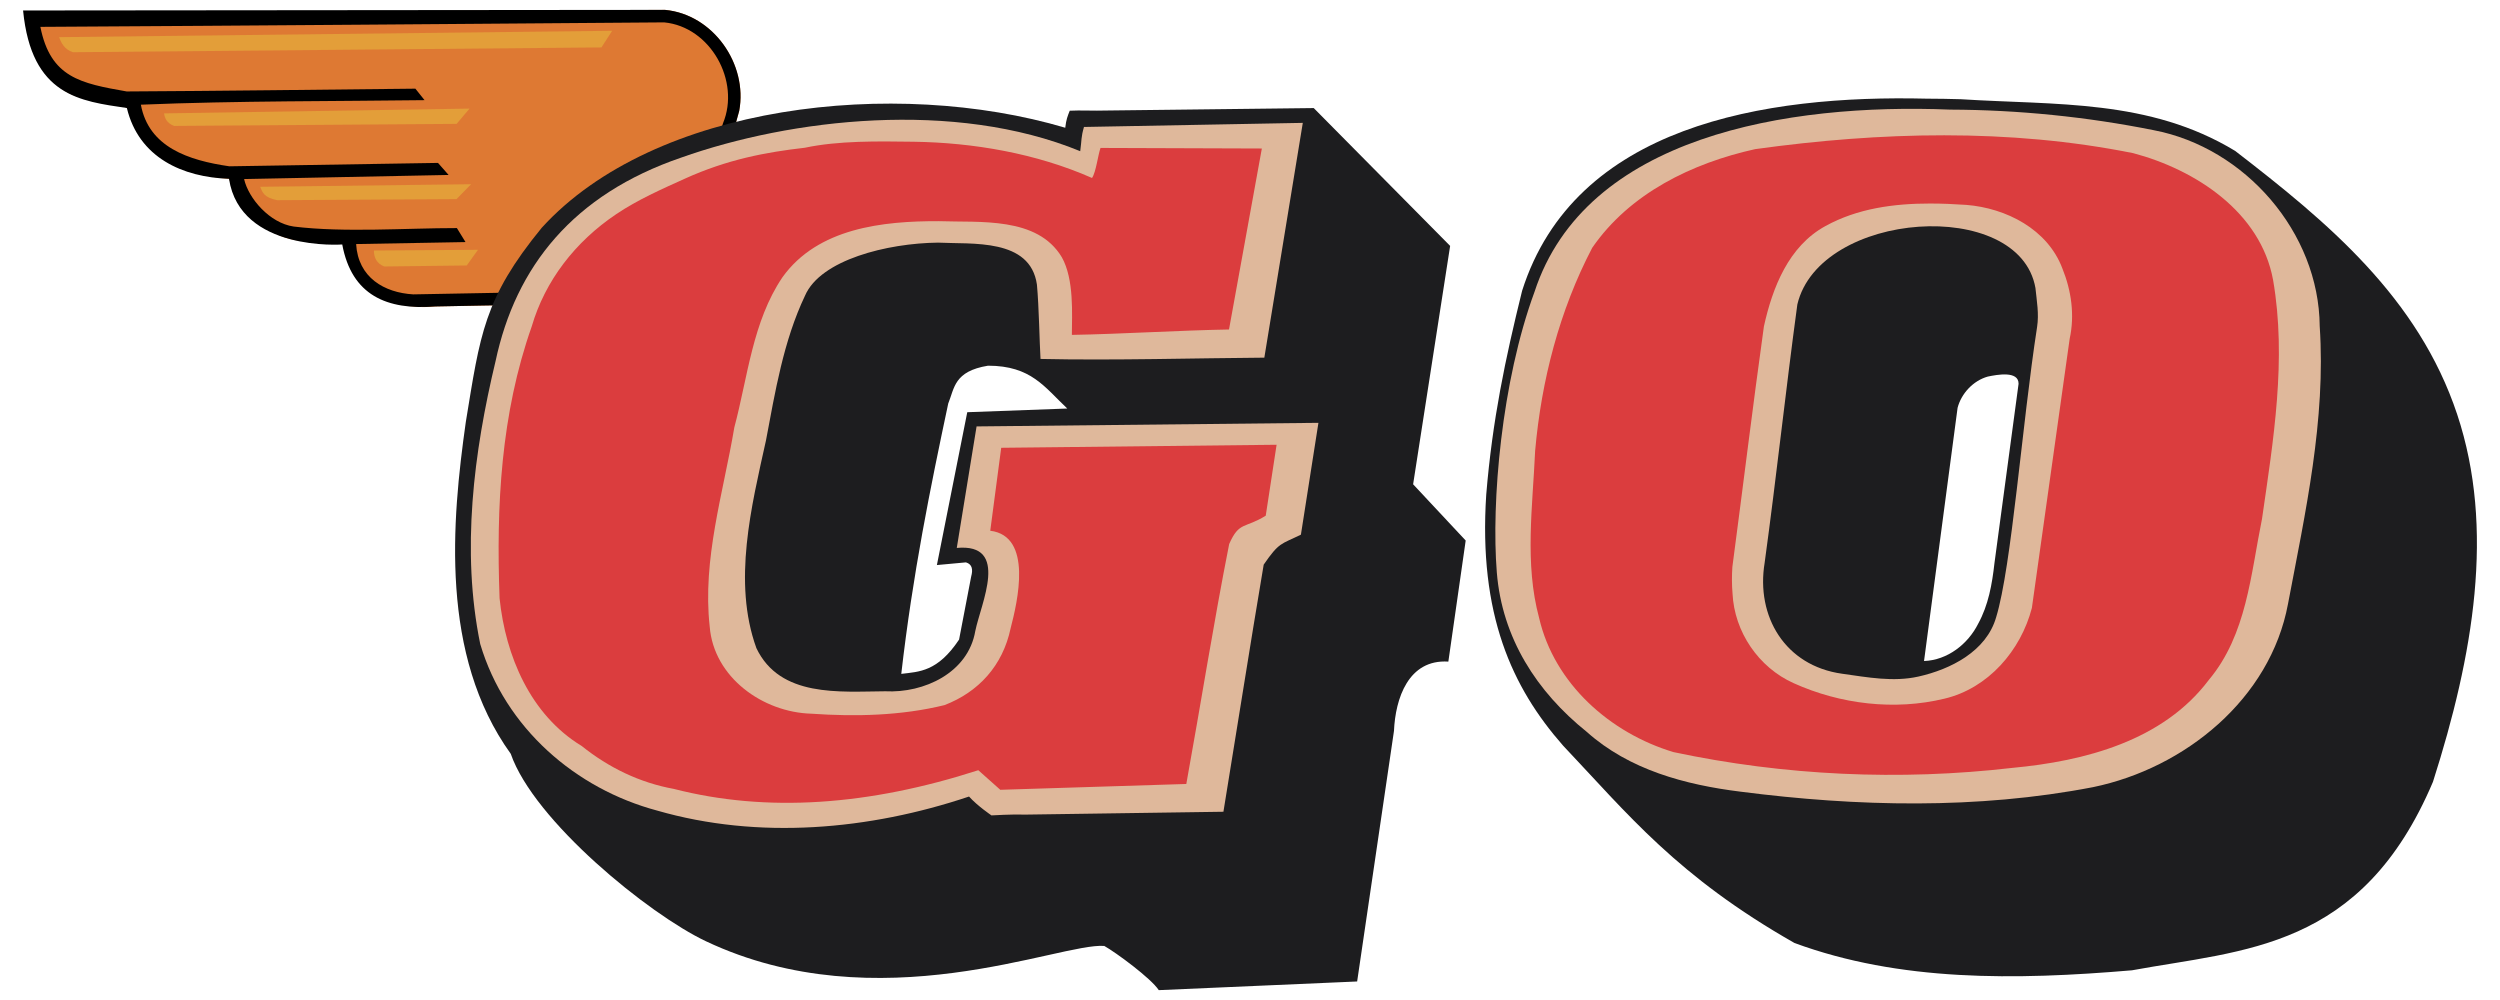 <?xml version="1.0" encoding="UTF-8" standalone="no"?>
<!-- Created with Inkscape (http://www.inkscape.org/) -->

<svg
   width="1000mm"
   height="400mm"
   viewBox="0 0 1000 400"
   version="1.1"
   id="svg5"
   inkscape:version="1.1.1 (3bf5ae0d25, 2021-09-20)"
   sodipodi:docname="go.svg"
   xmlns:inkscape="http://www.inkscape.org/namespaces/inkscape"
   xmlns:sodipodi="http://sodipodi.sourceforge.net/DTD/sodipodi-0.dtd"
   xmlns="http://www.w3.org/2000/svg"
   xmlns:svg="http://www.w3.org/2000/svg">
  <sodipodi:namedview
     id="namedview7"
     pagecolor="#ffffff"
     bordercolor="#666666"
     borderopacity="1.0"
     inkscape:pageshadow="2"
     inkscape:pageopacity="0.0"
     inkscape:pagecheckerboard="0"
     inkscape:document-units="mm"
     showgrid="false"
     inkscape:snap-global="false"
     inkscape:zoom="0.16013082"
     inkscape:cx="1679.8765"
     inkscape:cy="1376.9991"
     inkscape:window-width="1920"
     inkscape:window-height="1016"
     inkscape:window-x="0"
     inkscape:window-y="1077"
     inkscape:window-maximized="1"
     inkscape:current-layer="layer1" />
  <defs
     id="defs2">
    <inkscape:path-effect
       effect="fill_between_many"
       method="originald"
       linkedpaths="#path3071-6,0,1"
       id="path-effect3887"
       is_visible="true"
       lpeversion="0"
       join="true"
       close="true"
       autoreverse="true"
       applied="false" />
  </defs>
  <g
     inkscape:label="Layer 1"
     inkscape:groupmode="layer"
     id="layer1"
     transform="translate(429.787,-59.852)">
    <g
       id="g14696"
       transform="translate(9.174,3.947)">
      <path
         d="m -172.963,59.859 -255.841,1.233 c 1.146,14.43 7.919,30.797 23.213,34.117 9.237,2.371 19.984,-0.358 21.672,11.891 6.936,13.503 22.185,19.381 36.56,20.324 4.836,12.926 15.907,24.636 30.5,24.855 5.508,-0.066 12.442,-2.02 15.772,0.329 2.031,1.432 1.619,5.493 1.931,9.566 6.216,12.503 21.043,17.843 34.319,16.316 25.295,-0.574 50.611,-0.732 75.893,-1.566 12.766,-1.019 27.388,-8.691 29.697,-22.326 5.26,-18.122 11.017,-36.121 15.965,-54.319 3.504,-18.734 -10.416,-38.618 -29.68,-40.421 z"
         id="path3889"
         style="fill:#de7933;fill-opacity:1;stroke-width:0.265"
         sodipodi:nodetypes="ccccccscccccc" />
      <path
         id="path3071-6"
         style="color:#000000;fill:#000000;stroke-width:1;-inkscape-stroke:none"
         d="m -172.963,59.852 -256.765,0.242 c 3.341,34.324 22.991,36.252 41.515,39.018 4.773,19.859 22.307,27.702 40.854,28.31 4.466,29.278 45.295,26.275 45.295,26.275 3.791,20.347 17.838,26.317 37.227,24.794 25.295,-0.574 50.611,-0.732 75.893,-1.565 12.766,-1.019 27.388,-8.692 29.697,-22.327 5.26,-18.123 11.017,-36.123 15.965,-54.323 3.504,-18.735 -10.415,-38.62 -29.68,-40.424 z m -0.316,5.004 c 18.51,1.787 30.552,23.469 23.506,40.379 -5.325,17.893 -10.65,35.785 -15.975,53.678 -7.552,12.309 -22.856,13.727 -35.944,13.405 -23.993,0.446 -47.985,0.891 -71.978,1.337 -11.584,-0.692 -22.042,-6.71 -22.843,-20.129 l 43.755,-0.79 -3.446,-5.6 c -20.449,-0.004 -44.946,1.872 -65.294,-0.616 -9.635,-1.41 -18.056,-11.251 -19.832,-18.996 27.269,-0.546 54.539,-1.091 81.808,-1.637 l -4.243,-4.82 c -26.805,0.401 -83.456,1.36 -83.456,1.36 -16.419,-2.381 -32.257,-7.671 -35.392,-24.649 38.108,-1.581 80.064,-1.353 113.473,-1.812 l -3.67,-4.595 c -36.992,0.378 -78.484,0.919 -115.472,1.117 -18.429,-3.247 -30.489,-5.514 -34.531,-25.837 85.265,-0.481 175.628,-1.243 249.535,-1.795 z"
         sodipodi:nodetypes="ccccccccccccccccccccccccccccc" />
      <g
         id="g6001" />
      <path
         style="fill:#e39e39;fill-opacity:1;stroke:none;stroke-width:0.265px;stroke-linecap:butt;stroke-linejoin:miter;stroke-opacity:1"
         d="m -415.295,70.771 221.201,-2.553 -4.294,6.657 -211.413,1.917 c -3.32,-1.111 -4.671,-3.611 -5.495,-6.021 z"
         id="path6168"
         sodipodi:nodetypes="ccccc" />
      <path
         style="fill:#e39e39;fill-opacity:1;stroke:none;stroke-width:0.265px;stroke-linecap:butt;stroke-linejoin:miter;stroke-opacity:1"
         d="m -373.349,101.256 122.193,-1.91 -5.154,6.105 -113.014,0.824 c -3.047,-1.176 -3.691,-3.143 -4.025,-5.02 z"
         id="path6170"
         sodipodi:nodetypes="ccccc" />
      <path
         style="fill:#e39e39;fill-opacity:1;stroke:none;stroke-width:0.265px;stroke-linecap:butt;stroke-linejoin:miter;stroke-opacity:1"
         d="m -334.873,130.624 84.353,-1.033 -5.843,5.964 -71.747,0.424 c -5.253,-1.091 -5.865,-3.072 -6.763,-5.355 z"
         id="path6172"
         sodipodi:nodetypes="ccccc" />
      <path
         style="fill:#e39e39;fill-opacity:1;stroke:none;stroke-width:0.265px;stroke-linecap:butt;stroke-linejoin:miter;stroke-opacity:1"
         d="m -289.402,156.11 41.629,-0.283 -4.492,6.268 -33.015,0.4 c -2.934,-1.178 -4.104,-3.431 -4.122,-6.385 z"
         id="path6174"
         sodipodi:nodetypes="ccccc" />
    </g>
    <path
       id="path49131"
       style="fill:#1d1d1f;fill-opacity:1;stroke:none;stroke-width:0.265px;stroke-linecap:butt;stroke-linejoin:miter;stroke-opacity:1"
       d="m 95.715,103.079 c -27.761,0.328 -55.522,0.655 -83.283,0.983 -4.163,0.16 -10.378,-0.163 -14.327,0.074 -0.895,2.29 -1.396,3.422 -1.793,6.815 -68.182,-20.218 -164.291,-9.509 -209.389,39.992 -23.228,28.378 -24.646,42.748 -30.384,77.689 -5.608,39.649 -10.467,93.247 17.978,132.753 9.268,26.734 55.127,64.126 78.082,74.973 68.986,32.599 141.567,0.513 159.328,1.868 4.63,2.591 18.683,12.925 21.799,17.678 l 79.345,-3.464 c 4.912,-33.41 9.823,-66.82 14.735,-100.23 0.563,-12.892 5.714,-28.745 21.748,-27.719 2.312,-16.143 4.624,-32.285 6.935,-48.428 l -21.026,-22.5 c 4.935,-31.784 9.871,-63.568 14.806,-95.352 -18.185,-18.377 -36.37,-36.754 -54.555,-55.131 z M -34.592,206.13 c 17.309,0.008 22.615,8.589 31.718,17.133 l -40.009,1.473 -12.149,61.137 11.625,-1.075 c 2.571,0.783 2.841,2.928 2.086,5.68 l -4.836,25.206 c -8.599,12.881 -15.879,12.833 -23.12,13.716 4.544,-39.749 11.663,-74.616 18.779,-108.13 2.532,-6.25 2.33,-12.907 15.906,-15.14 z"
       sodipodi:nodetypes="cccccccsccccccccccccccccccc" />
    <path
       id="path19758"
       style="fill:#1d1d1f;fill-opacity:1;stroke:none;stroke-width:0.265px;stroke-linecap:butt;stroke-linejoin:miter;stroke-opacity:1"
       d="m 341.036,99.318 c -65.034,-1.596 -140.97,10.673 -161.984,76.86 -6.707,27.173 -11.863,51.537 -14.346,81.519 -3.133,47.951 10.282,77.118 30.736,100.4 25.941,27.41 45.629,52.253 92.581,78.962 42.042,15.454 88.084,14.907 134.988,10.912 44.787,-8.254 91.897,-8.086 120.392,-75.403 16.189,-50.711 24.87,-101.184 9.711,-146.878 C 537.562,178.811 501.11,148.607 464.277,120.218 429.9,99.359 392.419,101.974 354.58,99.541 350.027,99.404 345.512,99.328 341.036,99.318 Z m 31.837,110.33 c 2.635,0.154 4.803,1.07 4.765,3.739 -3.219,23.942 -6.437,47.883 -9.656,71.825 -0.927,8.304 -2.416,16.697 -6.49,24.108 -4.098,8.204 -12.3,14.585 -21.666,14.942 4.472,-33.76 8.945,-67.521 13.418,-101.281 1.512,-5.769 6.247,-10.853 12.063,-12.494 1.83,-0.382 4.931,-0.992 7.566,-0.838 z"
       sodipodi:nodetypes="cccccccscccsccccccs" />
    <path
       id="path17695-2"
       style="fill:#dfb89b;fill-opacity:1;stroke:none;stroke-width:0.29px;stroke-linecap:butt;stroke-linejoin:miter;stroke-opacity:1"
       d="m 350.228,103.696 c -64.889,-2.636 -145.812,10.504 -166.217,72.916 -13.193,35.836 -17.332,84.189 -15.073,112.2 2.117,26.247 15.948,47.73 35.98,63.787 16.979,15.205 39.414,21.174 61.494,23.921 46.69,6.013 94.65,7.144 141.023,-1.808 36.708,-7.582 70.898,-35.278 77.976,-73.284 6.933,-36.569 15.206,-73.641 12.688,-111.077 -0.298,-37.529 -29.847,-71.442 -66.397,-78.424 -26.768,-5.362 -54.116,-8.12 -81.473,-8.231 z m 34.161,71.362 c 0.531,5.232 1.478,10.3 0.654,15.617 -5.986,38.616 -10.192,95.895 -16.375,116.083 -3.902,13.586 -18.116,20.798 -31.046,23.709 -10.14,2.283 -20.42,0.284 -30.53,-1.117 -22.905,-3.173 -34.546,-22.998 -31.025,-44.372 4.792,-35.018 8.339,-68.312 13.079,-103.337 8.868,-37.535 88.787,-43.201 95.244,-6.583 z"
       sodipodi:nodetypes="ccsccccccccscssccc" />
    <path
       id="path17695"
       style="fill:#db3d3e;fill-opacity:1;stroke:none;stroke-width:0.265px;stroke-linecap:butt;stroke-linejoin:miter;stroke-opacity:1"
       d="m 347.995,113.967 c -25.34,-0.021 -50.719,2.073 -75.729,5.54 -25.223,5.599 -50.157,17.677 -65.171,39.466 -13.105,25.074 -20.357,53.117 -22.832,81.273 -0.978,22.194 -4.283,44.972 1.589,66.76 6.091,26.337 28.414,46.071 53.763,53.689 44.358,9.43 90.477,11.541 135.571,6.306 28.92,-2.696 60.216,-10.801 78.548,-35.174 15.174,-18.068 16.759,-42.249 21.277,-64.395 4.552,-31.536 9.926,-63.837 4.434,-95.586 -4.97,-27.18 -31.026,-44.116 -55.953,-50.735 -24.855,-4.988 -50.156,-7.123 -75.497,-7.144 z m -5.679,27.297 c 4.838,0.002 9.664,0.222 14.408,0.544 15.947,1.274 32.522,9.723 38.432,25.405 3.61,8.878 4.995,18.706 2.932,28.11 -5.041,35.907 -10.083,71.814 -15.124,107.721 -4.429,17.028 -17.448,32.106 -34.93,36.267 -19.972,4.844 -41.68,2.248 -60.342,-6.179 -14.056,-6.286 -23.751,-20.551 -24.469,-35.93 -0.303,-3.522 -0.294,-7.067 -0.059,-10.594 4.247,-32.054 8.152,-64.173 12.613,-96.187 3.422,-15.52 9.88,-32.1 24.602,-40.137 12.803,-7.066 27.423,-9.026 41.937,-9.021 z" />
    <path
       style="fill:#dfb89b;fill-opacity:1;stroke:none;stroke-width:0.265px;stroke-linecap:butt;stroke-linejoin:miter;stroke-opacity:1"
       d="m 59.582,384.551 c 5.4,-32.941 10.557,-65.926 16.108,-98.839 6.248,-9.081 6.871,-8.064 14.888,-11.995 l 7.007,-44.733 c -45.58,0.478 -91.16,0.956 -136.74,1.435 l -7.919,48.604 c 21.378,-1.981 9.593,22.302 7.402,33.254 -2.859,16.669 -20.475,24.903 -36.045,24.084 -18.245,0.135 -42.049,2.54 -51.512,-17.262 -9.592,-26.496 -1.955,-56.83 3.836,-83.076 3.663,-19.337 6.97,-39.758 15.631,-57.936 6.195,-14.316 32.85,-20.947 53.178,-21.186 13.588,0.716 36.897,-1.881 39.568,16.782 0.842,9.051 1.026,23.127 1.44,29.746 28.984,0.656 63.147,-0.346 89.525,-0.517 L 91.331,109 3.8,110.638 c -1.212,4.183 -0.868,5.092 -1.501,9.69 C -48.073,99.646 -113.472,107.323 -157.275,122.88 c -43.253,14.78 -66.233,43.603 -74.284,81.412 -8.745,36.472 -13.798,75.907 -6.139,113.158 10.043,33.743 38.232,57.922 70.739,66.626 40.579,11.712 84.8,7.817 124.784,-5.61 3.43,3.808 8.978,7.544 8.978,7.544 0,0 8.707,-0.521 12.86,-0.306 26.64,-0.385 53.279,-0.769 79.919,-1.154 z"
       id="path60277"
       sodipodi:nodetypes="cccccccccccccccccccccccccc" />
    <path
       style="fill:#db3d3e;fill-opacity:1;stroke:none;stroke-width:0.265px;stroke-linecap:butt;stroke-linejoin:miter;stroke-opacity:1"
       d="m 61.815,191.646 13.135,-72.39 c -21.254,-0.076 -43.274,-0.152 -64.528,-0.228 -1.03,2.85 -1.788,9.657 -3.402,12.013 -22.327,-9.851 -47.479,-14.16 -71.433,-14.494 -14.422,-0.201 -30.047,-0.446 -43.45,2.405 -15.632,1.789 -30.974,4.665 -47.995,12.373 -9.403,4.258 -18.837,8.412 -27.384,14.151 -16.524,11.095 -28.531,26.741 -33.86,44.971 -12.329,35.002 -14.233,71.681 -12.856,108.714 2.372,23.051 12.342,46.645 32.862,59.101 10.817,8.656 23.129,14.649 36.817,17.151 37.3,9.565 78.019,6.652 121.812,-7.475 l 8.797,7.833 74.405,-2.329 c 5.804,-31.97 10.85,-64.133 17.149,-95.977 4.013,-9.123 6.168,-6.088 14.624,-11.338 l 4.343,-28.371 C 44.133,238.16 7.414,238.564 -29.304,238.968 l -4.382,33.181 c 17.132,2.128 10.917,28.355 8.134,39.07 -3.148,14.9 -12.823,25.448 -26.453,30.683 -17.247,4.228 -35.52,4.667 -53.227,3.428 -19.39,-0.531 -39.062,-14.505 -40.673,-34.838 -2.993,-26.946 5.419,-53.349 9.848,-79.678 5.387,-20.206 7.293,-42.326 19.23,-60.032 14.143,-19.772 40.201,-22.526 62.563,-22.465 16.521,0.606 39.39,-1.928 49.208,14.431 4.965,8.85 4.049,22.781 4.016,31.059 19.906,-0.35 42.95,-1.811 62.856,-2.161 z"
       id="path60279"
       sodipodi:nodetypes="ccccscsscccccccccccccccccccccc" />
  </g>
</svg>
